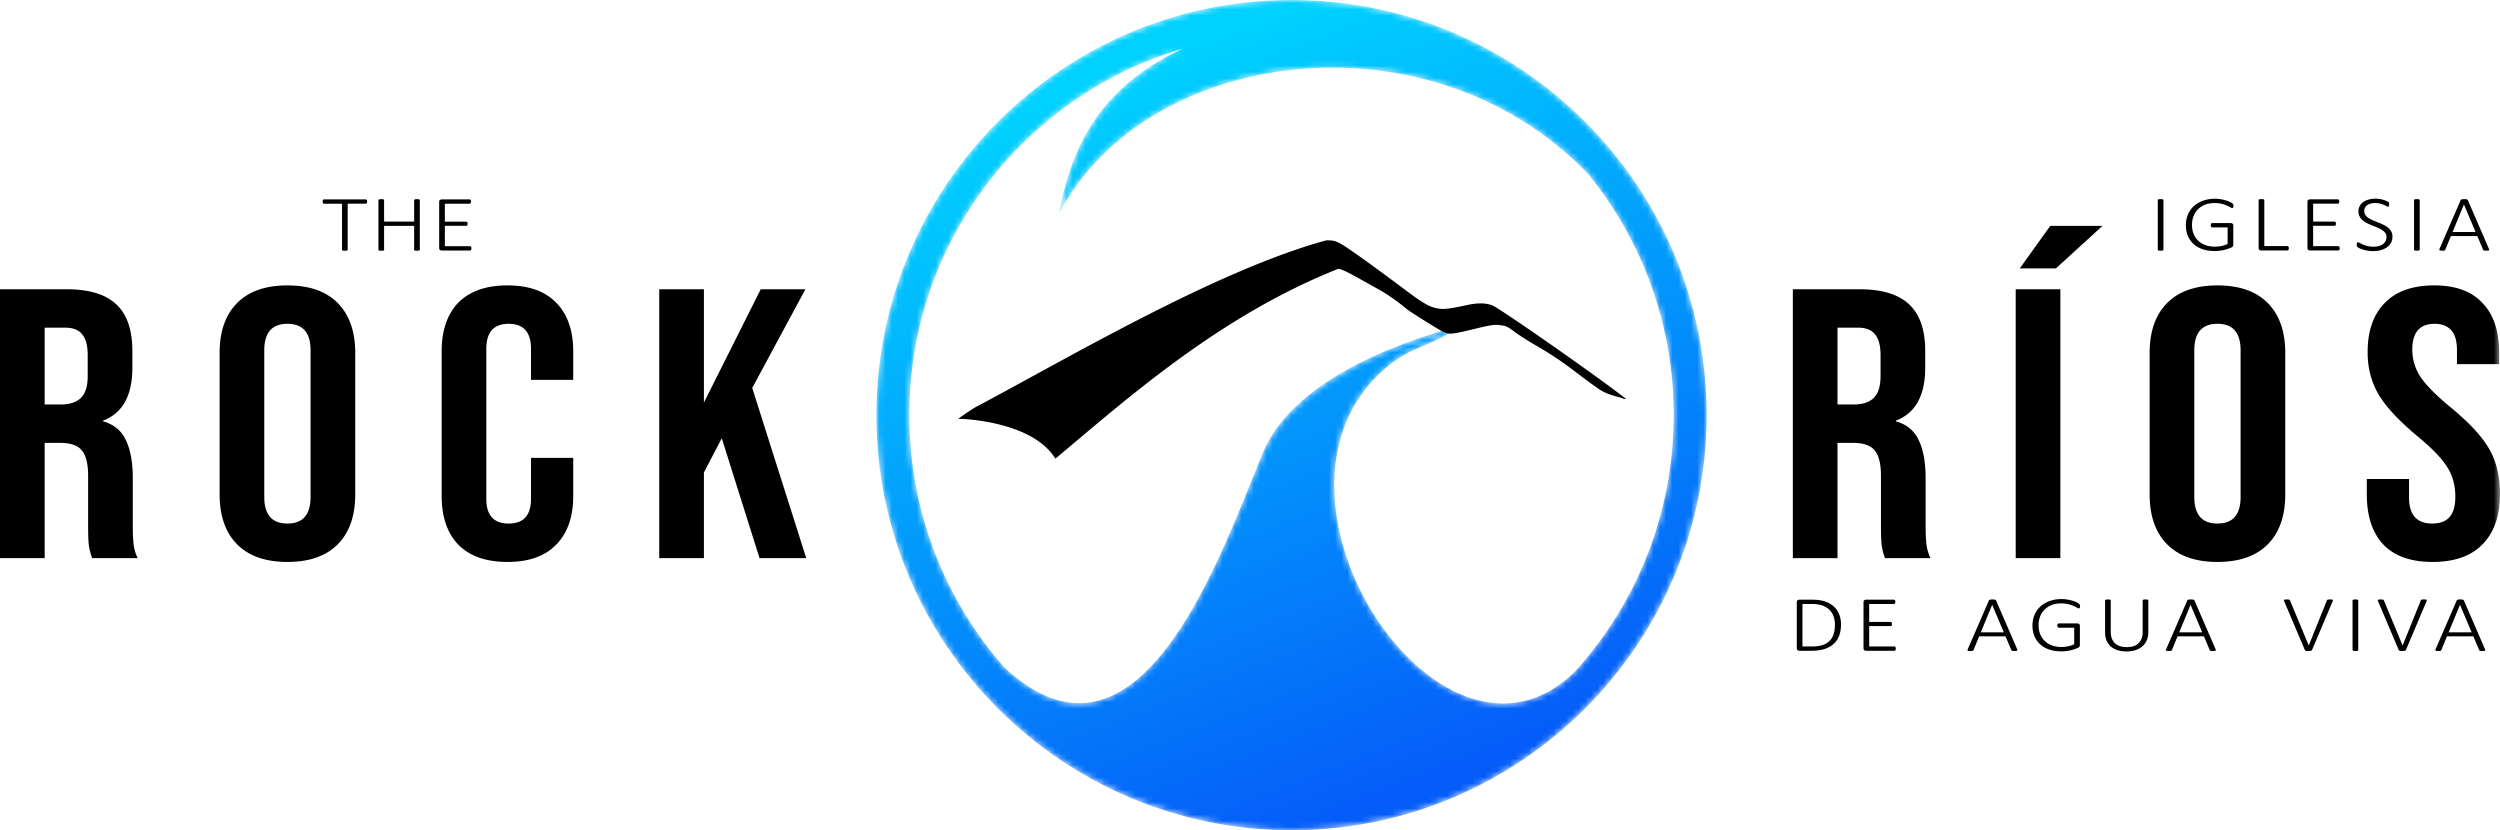 <svg width="400.478" height="133" viewBox="0 0 400.478 133" xmlns="http://www.w3.org/2000/svg" xmlns:xlink="http://www.w3.org/1999/xlink">
    <defs>
        <path d="M66.5 0C29.805 0 0 29.804 0 66.5 0 103.194 29.805 133 66.5 133c36.696 0 66.5-29.805 66.5-66.5C133 29.803 103.196 0 66.5 0zM20.572 107.001C11.053 96.212 5.278 82.039 5.278 66.499c0-27.796 18.47-51.227 43.821-58.714-14.117 6.55-18.038 16.79-19.868 26.531 13.793-26.714 59.38-33.012 84.847-6.369 8.533 10.521 13.646 23.932 13.646 38.552 0 15.732-5.918 30.065-15.65 40.902C90.453 129.234 56.878 77.7 82.69 58.076c3.55-2.698 6.969-2.9 10.92-5.923-16.987 4.575-28.084 11.68-31.703 20.388-5.352 12.879-14.723 40.098-29.419 40.099-3.638 0-7.604-1.67-11.916-5.639z" id="izv6bod0ma"/>
        <path id="vbuic6mj9d" d="M0 133h400.478V0H0z"/>
        <linearGradient x1="67.003%" y1="93.49%" x2="33.295%" y2="7.274%" id="vepup4yfeb">
            <stop stop-color="#055DF9" offset="0%"/>
            <stop stop-color="#00D1FF" offset="100%"/>
        </linearGradient>
    </defs>
    <g fill="none" fill-rule="evenodd">
        <g transform="translate(140.389)">
            <mask id="nso206cp0c" fill="#fff">
                <use xlink:href="#izv6bod0ma"/>
            </mask>
            <path d="M66.5 0C29.805 0 0 29.804 0 66.5 0 103.194 29.805 133 66.5 133c36.696 0 66.5-29.805 66.5-66.5C133 29.803 103.196 0 66.5 0zM20.572 107.001C11.053 96.212 5.278 82.039 5.278 66.499c0-27.796 18.47-51.227 43.821-58.714-14.117 6.55-18.038 16.79-19.868 26.531 13.793-26.714 59.38-33.012 84.847-6.369 8.533 10.521 13.646 23.932 13.646 38.552 0 15.732-5.918 30.065-15.65 40.902C90.453 129.234 56.878 77.7 82.69 58.076c3.55-2.698 6.969-2.9 10.92-5.923-16.987 4.575-28.084 11.68-31.703 20.388-5.352 12.879-14.723 40.098-29.419 40.099-3.638 0-7.604-1.67-11.916-5.639z" fill="url(#vepup4yfeb)" mask="url(#nso206cp0c)"/>
        </g>
        <path d="M153.537 67.093c0-.065 1.139-.856 2.53-1.758 14.424-7.618 38.71-22.033 56.399-26.835 1.03 0 1.293.053 2.08.421.869.408 4.925 3.294 10.536 7.5 2.955 2.215 3.939 2.773 5.282 3 .95.161 1.81.056 4.77-.581 1.621-.35 3.024-.311 3.984.11 1.117.488 11.858 7.915 18.44 12.748 1.583 1.164 2.88 2.146 2.88 2.183 0 .036-.28.072-.49-.072-.21-.145-2.308-.442-3.833-1.497-3.68-2.545-5.26-4.191-9.933-6.892-4.73-2.733-4.075-3.084-5.73-3.314-.943-.131-1.233-.154-4.464.632-3.512.855-3.874.88-4.956.347-.477-.236-5.05-3.053-5.705-3.6-.657-.55-2.532-2.042-4.321-3.036-3.666-2.035-5.85-3.354-6.644-3.38-19.065 7.566-33.905 20.881-45.301 30.405-3.56-5.849-14.37-6.4-15.524-6.38zM9.757 64.792c1.431 0 2.493-.349 3.187-1.046.738-.697 1.106-1.866 1.106-3.507v-3.322c0-1.56-.303-2.687-.91-3.385-.564-.697-1.475-1.045-2.732-1.045H7.155v12.305h2.602zM0 46.334h10.603c3.686 0 6.374.82 8.065 2.46 1.692 1.6 2.537 4.082 2.537 7.446v2.646c0 4.47-1.56 7.3-4.683 8.49v.123c1.735.493 2.949 1.497 3.643 3.015.737 1.518 1.106 3.548 1.106 6.092v7.567c0 1.231.043 2.236.13 3.016.086.738.303 1.476.65 2.214h-7.285a9.434 9.434 0 0 1-.52-1.968c-.087-.616-.13-1.723-.13-3.323v-7.875c0-1.97-.348-3.343-1.041-4.123-.65-.78-1.8-1.169-3.448-1.169H7.155v18.458H0v-43.07zM46.043 83.866c2.471 0 3.707-1.415 3.707-4.245V56.117c0-2.83-1.236-4.246-3.707-4.246-2.472 0-3.708 1.416-3.708 4.246V79.62c0 2.83 1.236 4.245 3.708 4.245m0 6.153c-3.513 0-6.201-.944-8.066-2.83-1.865-1.888-2.797-4.554-2.797-8V56.548c0-3.445.932-6.111 2.797-7.998 1.865-1.887 4.553-2.83 8.066-2.83 3.512 0 6.2.943 8.066 2.83 1.864 1.887 2.797 4.553 2.797 7.998V79.19c0 3.445-.933 6.111-2.797 7.998-1.865 1.887-4.554 2.83-8.066 2.83M81.287 90.019c-3.426 0-6.049-.923-7.87-2.77-1.778-1.845-2.667-4.45-2.667-7.813V56.301c0-3.363.889-5.968 2.667-7.814 1.821-1.846 4.444-2.768 7.87-2.768s6.028.922 7.806 2.768c1.821 1.846 2.732 4.45 2.732 7.814v4.553H85.06v-4.983c0-2.667-1.192-4-3.577-4-2.386 0-3.578 1.333-3.578 4v24.057c0 2.625 1.192 3.938 3.578 3.938 2.385 0 3.577-1.313 3.577-3.938v-6.583h6.765v6.091c0 3.363-.91 5.968-2.732 7.814-1.778 1.846-4.38 2.769-7.806 2.769M105.604 46.334h7.156v18.15l9.106-18.15h7.155L120.5 62.147l8.651 27.256h-7.48l-6.05-19.196-2.861 5.476v13.72h-7.156zM58.802 32.296a.638.638 0 0 1-.015.146.323.323 0 0 1-.044.107.25.25 0 0 1-.075.064.247.247 0 0 1-.096.018h-2.876v7.37a.118.118 0 0 1-.022.07.154.154 0 0 1-.074.051.745.745 0 0 1-.142.032c-.06.008-.131.012-.216.012a1.63 1.63 0 0 1-.216-.012.732.732 0 0 1-.141-.032.155.155 0 0 1-.075-.05.12.12 0 0 1-.022-.07v-7.37h-2.875a.268.268 0 0 1-.105-.02.296.296 0 0 1-.067-.063.323.323 0 0 1-.044-.107.64.64 0 0 1-.015-.146c0-.059.005-.11.015-.152a.328.328 0 0 1 .044-.114c.02-.029.042-.05.067-.063a.208.208 0 0 1 .105-.025h6.659c.034 0 .067.008.096.025a.17.17 0 0 1 .075.063c.02.03.034.068.044.114.01.042.015.093.015.152zM67.252 40.002a.118.118 0 0 1-.023.07.154.154 0 0 1-.074.05.745.745 0 0 1-.141.032 1.64 1.64 0 0 1-.217.012c-.089 0-.163-.004-.223-.012a.742.742 0 0 1-.134-.032.155.155 0 0 1-.075-.05.12.12 0 0 1-.022-.07v-3.815h-4.812v3.815a.118.118 0 0 1-.022.07.154.154 0 0 1-.074.05.743.743 0 0 1-.142.032 1.527 1.527 0 0 1-.216.012 1.63 1.63 0 0 1-.216-.012.743.743 0 0 1-.142-.032.155.155 0 0 1-.074-.05.12.12 0 0 1-.022-.07v-7.933a.12.12 0 0 1 .022-.07.153.153 0 0 1 .074-.05.716.716 0 0 1 .142-.032 1.57 1.57 0 0 1 .216-.013c.09 0 .161.004.216.013a.69.69 0 0 1 .142.031c.035.013.06.03.074.05.015.022.022.045.022.07v3.43h4.812v-3.43a.12.12 0 0 1 .022-.07.153.153 0 0 1 .075-.05.712.712 0 0 1 .134-.031c.06-.009.134-.013.223-.013.085 0 .157.004.217.013.059.008.106.018.141.031.035.013.06.03.074.05.015.022.023.045.023.07v7.934zM75.522 39.787a.638.638 0 0 1-.015.145.252.252 0 0 1-.052.108.218.218 0 0 1-.074.07.25.25 0 0 1-.097.018H70.77a.545.545 0 0 1-.275-.082c-.095-.059-.142-.165-.142-.316v-7.39c0-.151.047-.255.142-.31a.519.519 0 0 1 .275-.088h4.447c.035 0 .067.008.097.025.03.013.054.034.074.063.02.03.035.068.045.114.01.042.015.093.015.152a.64.64 0 0 1-.015.146.323.323 0 0 1-.045.107.25.25 0 0 1-.074.063.244.244 0 0 1-.097.02h-3.955v2.878h3.411c.04 0 .075.008.104.025.03.013.055.034.075.064.02.025.035.06.044.107a.65.65 0 0 1 .015.152.62.62 0 0 1-.015.145.258.258 0 0 1-.044.095.184.184 0 0 1-.075.057.267.267 0 0 1-.104.02h-3.411v3.263h4.022c.035 0 .067.009.097.026.03.012.054.033.074.063.025.025.042.061.052.108a.67.67 0 0 1 .015.151zM296.955 64.792c1.431 0 2.494-.349 3.187-1.046.738-.697 1.106-1.866 1.106-3.507v-3.322c0-1.56-.303-2.687-.91-3.384-.564-.698-1.475-1.046-2.732-1.046h-3.253v12.305h2.602zm-9.757-18.458H297.8c3.686 0 6.375.82 8.066 2.46 1.69 1.6 2.537 4.082 2.537 7.446v2.646c0 4.47-1.561 7.3-4.684 8.49v.123c1.735.493 2.95 1.498 3.643 3.015.737 1.518 1.106 3.548 1.106 6.092v7.567c0 1.231.043 2.236.13 3.015.086.739.303 1.477.65 2.215h-7.285a9.44 9.44 0 0 1-.52-1.968c-.087-.616-.13-1.723-.13-3.323v-7.875c0-1.97-.347-3.343-1.041-4.123-.65-.78-1.8-1.169-3.448-1.169h-2.472v18.458h-7.155v-43.07z" fill="#000"/>
        <mask id="zsnts47owe" fill="#fff">
            <use xlink:href="#vbuic6mj9d"/>
        </mask>
        <path fill="#000" mask="url(#zsnts47owe)" d="M322.898 89.403h7.155v-43.07h-7.155zM355.216 83.866c2.472 0 3.707-1.415 3.707-4.246V56.117c0-2.83-1.235-4.246-3.707-4.246-2.472 0-3.708 1.415-3.708 4.246V79.62c0 2.83 1.236 4.246 3.708 4.246m0 6.153c-3.512 0-6.201-.944-8.066-2.83-1.865-1.887-2.797-4.554-2.797-8V56.548c0-3.445.932-6.111 2.797-7.998 1.865-1.887 4.554-2.83 8.066-2.83 3.512 0 6.201.943 8.066 2.83 1.864 1.887 2.797 4.553 2.797 7.998V79.19c0 3.445-.933 6.112-2.797 7.998-1.865 1.887-4.554 2.83-8.066 2.83M389.68 90.019c-3.47 0-6.093-.923-7.87-2.77-1.779-1.886-2.668-4.573-2.668-8.06v-2.46h6.765v2.953c0 2.79 1.236 4.184 3.708 4.184 1.214 0 2.125-.328 2.732-.985.65-.697.976-1.804.976-3.322 0-1.805-.434-3.384-1.3-4.738-.868-1.394-2.473-3.056-4.815-4.983-2.948-2.462-5.008-4.677-6.18-6.645-1.17-2.01-1.755-4.266-1.755-6.769 0-3.404.91-6.03 2.732-7.875 1.821-1.887 4.466-2.83 7.935-2.83 3.426 0 6.006.943 7.74 2.83 1.779 1.846 2.668 4.512 2.668 7.998v1.785h-6.765v-2.215c0-1.477-.304-2.543-.91-3.2-.608-.697-1.497-1.046-2.668-1.046-2.385 0-3.577 1.374-3.577 4.123 0 1.558.433 3.014 1.3 4.368.911 1.354 2.537 2.995 4.879 4.922 2.992 2.461 5.052 4.697 6.18 6.707 1.127 2.01 1.69 4.368 1.69 7.076 0 3.527-.932 6.235-2.796 8.121-1.821 1.887-4.488 2.83-8 2.83zM293.937 100.073a3.92 3.92 0 0 0-.216-1.322 2.68 2.68 0 0 0-.655-1.056 2.986 2.986 0 0 0-1.117-.69c-.452-.169-1.028-.253-1.728-.253h-1.482v6.807h1.49c.655 0 1.208-.067 1.66-.202.457-.14.837-.352 1.14-.64.303-.286.528-.646.677-1.081.154-.438.231-.96.231-1.563m.976-.037c0 .687-.102 1.294-.305 1.822a3.37 3.37 0 0 1-.902 1.315c-.397.355-.889.622-1.474.804-.581.181-1.276.272-2.086.272h-1.9a.545.545 0 0 1-.275-.083c-.094-.058-.141-.164-.141-.316v-7.39c0-.15.047-.254.141-.309a.519.519 0 0 1 .276-.088h2.026c.82 0 1.51.094 2.07.284.566.19 1.038.46 1.416.81.382.346.67.763.864 1.253.193.485.29 1.026.29 1.626M303.687 103.907a.638.638 0 0 1-.015.146.252.252 0 0 1-.052.107.218.218 0 0 1-.074.07.25.25 0 0 1-.097.019h-4.514a.545.545 0 0 1-.276-.083c-.094-.058-.141-.164-.141-.316v-7.39c0-.15.047-.254.141-.309a.519.519 0 0 1 .276-.088h4.447c.034 0 .067.008.097.025.03.012.054.034.074.063.02.03.035.068.045.114.01.042.015.093.015.152a.64.64 0 0 1-.015.145.323.323 0 0 1-.045.108.25.25 0 0 1-.074.063.243.243 0 0 1-.097.019h-3.955v2.879h3.411c.04 0 .074.008.104.025.03.012.055.033.075.063.02.025.034.061.045.108.01.042.014.092.014.151a.642.642 0 0 1-.014.146.264.264 0 0 1-.045.095.184.184 0 0 1-.075.057.267.267 0 0 1-.104.019h-3.411v3.264h4.022c.034 0 .067.008.097.025.03.013.054.034.074.064.025.025.042.06.052.107a.67.67 0 0 1 .015.152zM319.132 96.891h-.007l-1.818 4.403h3.687l-1.862-4.403zm4 7.099c.03.063.042.116.037.158a.099.099 0 0 1-.052.088.298.298 0 0 1-.15.038c-.064.008-.148.013-.252.013-.105 0-.189-.005-.254-.013a.555.555 0 0 1-.141-.025.202.202 0 0 1-.082-.05.54.54 0 0 1-.045-.077l-.924-2.182h-4.23l-.886 2.17a.202.202 0 0 1-.045.076.28.28 0 0 1-.082.056.744.744 0 0 1-.149.032 2.232 2.232 0 0 1-.492 0 .402.402 0 0 1-.156-.044.124.124 0 0 1-.052-.089c0-.038.015-.088.045-.151l3.374-7.789a.193.193 0 0 1 .067-.082.293.293 0 0 1 .111-.057.987.987 0 0 1 .172-.025 2.014 2.014 0 0 1 .461 0c.07.005.127.013.172.025.05.013.087.032.112.057.03.021.052.049.066.082l3.375 7.789zM333.21 97.094a.732.732 0 0 1-.016.152.403.403 0 0 1-.045.12.16.16 0 0 1-.067.07.142.142 0 0 1-.081.025c-.06 0-.16-.042-.298-.127a5.4 5.4 0 0 0-1.378-.55 4.602 4.602 0 0 0-1.155-.127c-.57 0-1.08.09-1.527.272a3.25 3.25 0 0 0-1.132.734 3.171 3.171 0 0 0-.707 1.114 3.912 3.912 0 0 0-.239 1.379c0 .552.092 1.046.276 1.48.184.43.437.795.76 1.094.327.296.715.521 1.161.677.452.156.944.235 1.475.235.343 0 .69-.036 1.043-.108.353-.071.683-.181.99-.329v-2.65h-2.457a.2.2 0 0 1-.179-.09.45.45 0 0 1-.06-.252c0-.06.005-.11.015-.152a.264.264 0 0 1 .045-.108c.02-.03.045-.05.074-.063a.208.208 0 0 1 .105-.025h2.95c.044 0 .091.006.14.019.05.012.095.034.135.063.044.03.08.072.104.127.025.05.037.113.037.19v3.042c0 .101-.02.188-.06.26-.034.071-.118.141-.252.209a6.402 6.402 0 0 1-.537.215 7.245 7.245 0 0 1-.693.196c-.238.05-.478.088-.722.114-.238.029-.474.044-.707.044-.73 0-1.383-.1-1.96-.297a4.213 4.213 0 0 1-1.452-.848 3.715 3.715 0 0 1-.901-1.303 4.344 4.344 0 0 1-.313-1.67c0-.637.112-1.217.335-1.74.229-.528.547-.977.954-1.348a4.349 4.349 0 0 1 1.474-.86 5.526 5.526 0 0 1 1.892-.31c.348 0 .676.027.983.082.313.055.594.122.842.202.248.076.46.16.633.254.174.088.29.16.35.215a.38.38 0 0 1 .127.151c.025.05.037.125.037.222zM344.143 101.237c0 .498-.084.941-.253 1.33-.164.387-.4.714-.708.98-.307.265-.68.468-1.117.607a4.956 4.956 0 0 1-1.467.203c-.492 0-.946-.066-1.363-.197a3.118 3.118 0 0 1-1.073-.576 2.697 2.697 0 0 1-.7-.949 3.28 3.28 0 0 1-.246-1.31V96.19c0-.026.008-.049.023-.07a.15.15 0 0 1 .074-.05.921.921 0 0 1 .142-.032c.054-.008.126-.012.216-.012.084 0 .156.004.216.012s.106.019.141.032c.035.012.06.03.075.05.015.021.022.044.022.07v5.01c0 .41.057.768.172 1.076.119.308.287.565.506.772.223.202.491.356.804.461.318.102.676.152 1.073.152.402 0 .76-.048 1.073-.145.317-.101.585-.253.804-.456.218-.202.385-.453.499-.752a2.9 2.9 0 0 0 .178-1.063v-5.055c0-.026.008-.049.023-.07a.15.15 0 0 1 .075-.05.705.705 0 0 1 .141-.032 1.57 1.57 0 0 1 .216-.012c.084 0 .156.004.216.012s.107.019.141.032c.035.012.06.03.075.05.015.021.022.044.022.07v5.048zM350.914 96.891h-.008l-1.817 4.403h3.687l-1.862-4.403zm4 7.099c.03.063.042.116.037.158a.099.099 0 0 1-.052.088.298.298 0 0 1-.15.038c-.064.008-.148.013-.252.013-.105 0-.19-.005-.254-.013a.555.555 0 0 1-.142-.025.202.202 0 0 1-.081-.05.54.54 0 0 1-.045-.077l-.924-2.182h-4.23l-.887 2.17a.202.202 0 0 1-.044.076.28.28 0 0 1-.082.056.75.75 0 0 1-.15.032 2.232 2.232 0 0 1-.492 0 .402.402 0 0 1-.155-.044.124.124 0 0 1-.052-.089c0-.038.015-.088.044-.151l3.375-7.789a.195.195 0 0 1 .066-.082.298.298 0 0 1 .112-.057.987.987 0 0 1 .172-.025 2.014 2.014 0 0 1 .461 0c.07.005.127.013.172.025.05.013.087.032.111.057.03.021.053.049.067.082l3.375 7.789zM370.373 104.11a.248.248 0 0 1-.067.088.368.368 0 0 1-.119.05.805.805 0 0 1-.172.026 1.81 1.81 0 0 1-.387.006.645.645 0 0 1-.134-.013.687.687 0 0 1-.104-.019.42.42 0 0 1-.082-.031.19.19 0 0 1-.097-.108l-3.3-7.788a.385.385 0 0 1-.044-.152.122.122 0 0 1 .06-.095.347.347 0 0 1 .156-.037 2.4 2.4 0 0 1 .499 0c.06.004.104.012.134.025.035.012.06.03.074.05.02.022.038.047.053.076l2.994 7.206h.007l2.905-7.206a.294.294 0 0 1 .038-.076.149.149 0 0 1 .074-.05 2.034 2.034 0 0 1 .41-.038c.114 0 .203.004.268.013.07.008.116.022.141.044.03.021.042.05.037.088a.38.38 0 0 1-.044.152l-3.3 7.789zM377.77 104.122a.118.118 0 0 1-.023.07.154.154 0 0 1-.074.05.743.743 0 0 1-.142.032 1.527 1.527 0 0 1-.216.013 1.63 1.63 0 0 1-.216-.013.743.743 0 0 1-.142-.031.155.155 0 0 1-.074-.05.12.12 0 0 1-.023-.07v-7.934a.12.12 0 0 1 .023-.07.208.208 0 0 1 .082-.05.921.921 0 0 1 .141-.032c.06-.008.13-.012.209-.012.09 0 .161.004.216.012a.69.69 0 0 1 .142.032c.034.012.059.03.074.05.015.021.022.044.022.07v7.933zM385.411 104.11a.248.248 0 0 1-.067.088.368.368 0 0 1-.119.05.805.805 0 0 1-.171.026 1.81 1.81 0 0 1-.387.006.646.646 0 0 1-.135-.013.687.687 0 0 1-.104-.019.42.42 0 0 1-.082-.031.19.19 0 0 1-.097-.108l-3.3-7.788a.385.385 0 0 1-.044-.152.122.122 0 0 1 .06-.095.347.347 0 0 1 .156-.037 2.4 2.4 0 0 1 .499 0c.06.004.104.012.134.025.035.012.06.03.075.05.02.022.037.047.052.076l2.994 7.206h.007l2.905-7.206a.294.294 0 0 1 .038-.076.149.149 0 0 1 .074-.05 2.034 2.034 0 0 1 .41-.038c.114 0 .203.004.268.013.07.008.117.022.141.044.03.021.043.05.037.088a.38.38 0 0 1-.044.152l-3.3 7.789zM394.074 96.891h-.009l-1.817 4.403h3.687l-1.861-4.403zm4 7.099c.029.063.041.116.036.158a.099.099 0 0 1-.052.088.298.298 0 0 1-.148.038c-.065.008-.15.013-.254.013-.104 0-.188-.005-.253-.013a.555.555 0 0 1-.142-.025.202.202 0 0 1-.081-.05.54.54 0 0 1-.045-.077l-.924-2.182h-4.23l-.887 2.17a.208.208 0 0 1-.044.076.286.286 0 0 1-.082.056.75.75 0 0 1-.15.032 2.316 2.316 0 0 1-.492 0 .402.402 0 0 1-.156-.044.124.124 0 0 1-.052-.089c0-.038.015-.088.045-.151l3.374-7.789a.199.199 0 0 1 .067-.082.298.298 0 0 1 .112-.057.977.977 0 0 1 .171-.025 2.005 2.005 0 0 1 .462 0c.07.005.127.013.171.025.05.013.087.032.112.057.03.021.052.049.067.082l3.374 7.789zM346.567 39.993a.118.118 0 0 1-.022.07.154.154 0 0 1-.075.05.745.745 0 0 1-.141.032 1.533 1.533 0 0 1-.216.013 1.63 1.63 0 0 1-.216-.013.743.743 0 0 1-.142-.031.155.155 0 0 1-.074-.05.12.12 0 0 1-.023-.07V32.06a.12.12 0 0 1 .023-.07.208.208 0 0 1 .082-.05.921.921 0 0 1 .141-.032c.06-.008.13-.012.209-.012.09 0 .161.004.216.012.06.008.107.019.141.032.035.012.06.03.075.05.015.021.022.045.022.07v7.933zM357.784 32.965a.732.732 0 0 1-.015.152.403.403 0 0 1-.045.12.16.16 0 0 1-.067.07.142.142 0 0 1-.081.025c-.06 0-.16-.042-.298-.127a5.4 5.4 0 0 0-1.378-.55 4.602 4.602 0 0 0-1.155-.127c-.57 0-1.08.091-1.527.272a3.25 3.25 0 0 0-1.132.734 3.171 3.171 0 0 0-.707 1.114 3.912 3.912 0 0 0-.239 1.379c0 .553.092 1.046.276 1.48.184.43.437.795.76 1.095.327.295.715.52 1.161.677.452.156.944.234 1.475.234.343 0 .69-.036 1.043-.108.353-.072.683-.181.99-.329v-2.65h-2.457a.2.2 0 0 1-.179-.09.45.45 0 0 1-.06-.252c0-.06.005-.11.015-.152a.264.264 0 0 1 .045-.108c.02-.029.045-.05.074-.063a.208.208 0 0 1 .105-.025h2.95c.044 0 .091.006.14.019.05.012.095.034.135.063.045.03.08.072.104.127.025.05.037.114.037.19v3.042c0 .102-.02.188-.06.26-.034.071-.118.141-.252.209a6.403 6.403 0 0 1-.537.215 7.245 7.245 0 0 1-.693.196c-.238.05-.478.088-.722.114-.238.03-.474.044-.707.044-.73 0-1.383-.099-1.96-.297a4.213 4.213 0 0 1-1.452-.848 3.72 3.72 0 0 1-.901-1.303 4.344 4.344 0 0 1-.313-1.67c0-.637.112-1.217.335-1.74.229-.528.547-.977.954-1.348a4.349 4.349 0 0 1 1.474-.86 5.526 5.526 0 0 1 1.892-.31c.348 0 .676.027.983.082.313.055.594.122.842.202.248.076.46.16.633.254.174.088.29.16.35.215.065.05.107.1.127.151.025.051.037.125.037.222zM366.648 39.766c0 .059-.005.11-.015.152a.412.412 0 0 1-.045.114.22.22 0 0 1-.074.069.261.261 0 0 1-.105.019h-4.178a.548.548 0 0 1-.276-.082c-.094-.06-.141-.165-.141-.317v-7.66c0-.026.007-.05.022-.07a.152.152 0 0 1 .075-.051.711.711 0 0 1 .141-.032c.06-.008.132-.012.216-.012.09 0 .161.004.216.012.06.008.107.019.141.032.035.012.06.03.075.05.015.021.022.045.022.07v7.358h3.687c.04 0 .075.008.105.025.03.012.054.034.074.063a.26.26 0 0 1 .045.108c.01.042.015.093.015.152zM374.803 39.778a.638.638 0 0 1-.015.146.252.252 0 0 1-.052.107.218.218 0 0 1-.074.07.25.25 0 0 1-.097.019h-4.514a.545.545 0 0 1-.275-.082c-.094-.06-.142-.165-.142-.316v-7.39c0-.152.048-.255.142-.31a.519.519 0 0 1 .275-.088h4.447c.035 0 .067.008.097.025.03.013.055.034.074.063.02.03.035.068.045.114.01.042.015.093.015.152a.64.64 0 0 1-.015.145.323.323 0 0 1-.045.108.25.25 0 0 1-.074.063.243.243 0 0 1-.097.02h-3.955v2.878h3.411c.04 0 .075.008.105.025.03.013.054.034.074.063.02.026.035.061.045.108.01.042.015.092.015.151a.642.642 0 0 1-.015.146.264.264 0 0 1-.045.095.184.184 0 0 1-.074.057.267.267 0 0 1-.105.019h-3.41v3.264h4.02c.036 0 .068.008.098.025.03.013.055.034.074.064.025.025.043.06.052.107a.67.67 0 0 1 .015.152zM383.25 37.906c0 .362-.077.687-.231.974-.154.287-.37.531-.648.734-.278.198-.608.35-.99.456-.383.105-.8.157-1.252.157-.308 0-.598-.025-.871-.076a5.433 5.433 0 0 1-1.274-.373 1.614 1.614 0 0 1-.298-.177.46.46 0 0 1-.12-.17.716.716 0 0 1-.036-.247c0-.072.005-.131.015-.178a.493.493 0 0 1 .037-.113.14.14 0 0 1 .067-.057.231.231 0 0 1 .09-.02c.069 0 .165.039.29.115.129.071.293.152.491.24.204.085.445.165.723.24.283.072.61.108.983.108.303 0 .58-.034.834-.101a2.11 2.11 0 0 0 .656-.304 1.36 1.36 0 0 0 .58-1.139c0-.252-.064-.47-.193-.651-.13-.182-.3-.34-.514-.474a4 4 0 0 0-.715-.374 27.842 27.842 0 0 0-.827-.335 13.81 13.81 0 0 1-.82-.367 3.76 3.76 0 0 1-.722-.456 2.172 2.172 0 0 1-.506-.62 1.725 1.725 0 0 1-.194-.84c0-.317.067-.6.201-.849.134-.253.323-.466.566-.639.244-.177.534-.312.872-.405a4.29 4.29 0 0 1 2.331.045c.189.05.355.11.5.177.148.063.245.116.29.158.05.038.08.067.089.088.015.017.027.04.037.07a.55.55 0 0 1 .023.108c.004.038.007.086.007.145a.705.705 0 0 1-.015.152.384.384 0 0 1-.03.114.183.183 0 0 1-.06.07.112.112 0 0 1-.074.025.642.642 0 0 1-.253-.089 4.72 4.72 0 0 0-.417-.208 3.696 3.696 0 0 0-.603-.203 3.059 3.059 0 0 0-.797-.095c-.293 0-.55.034-.768.102-.218.067-.4.16-.543.278a1.136 1.136 0 0 0-.328.405c-.07.156-.104.32-.104.493 0 .253.064.47.193.652.13.181.3.342.515.48.213.14.454.266.722.38l.827.336c.283.109.558.23.826.36.274.127.517.278.73.456.214.173.385.377.514.613.13.232.194.509.194.83v-.001zM387.615 39.993a.118.118 0 0 1-.023.07.154.154 0 0 1-.074.05.743.743 0 0 1-.142.032 1.527 1.527 0 0 1-.216.013 1.63 1.63 0 0 1-.216-.013.732.732 0 0 1-.141-.031.155.155 0 0 1-.075-.05.12.12 0 0 1-.022-.07V32.06a.12.12 0 0 1 .022-.07.208.208 0 0 1 .082-.05.921.921 0 0 1 .142-.032c.06-.008.129-.012.208-.012.09 0 .161.004.216.012a.69.69 0 0 1 .142.032c.035.012.06.03.074.05.015.021.023.045.023.07v7.933zM394.705 32.762h-.007l-1.818 4.404h3.687l-1.862-4.404zm4 7.099c.03.063.042.116.037.158a.099.099 0 0 1-.052.088.298.298 0 0 1-.149.038c-.064.009-.149.013-.253.013-.104 0-.189-.004-.253-.013a.555.555 0 0 1-.142-.025.202.202 0 0 1-.082-.05.578.578 0 0 1-.044-.077l-.924-2.182h-4.23l-.887 2.17a.202.202 0 0 1-.045.076.28.28 0 0 1-.082.057.75.75 0 0 1-.149.031 2.232 2.232 0 0 1-.492 0 .402.402 0 0 1-.156-.044.124.124 0 0 1-.052-.089c0-.038.015-.088.045-.151l3.374-7.788a.195.195 0 0 1 .067-.083.298.298 0 0 1 .112-.057.987.987 0 0 1 .171-.025 2.014 2.014 0 0 1 .462 0c.07.005.127.013.171.025.05.013.087.032.112.057.03.022.052.049.067.083l3.374 7.788zM328.436 36.18h8.37l-3.196 2.917-4.267 3.896h-5.79z"/>
    </g>
</svg>
